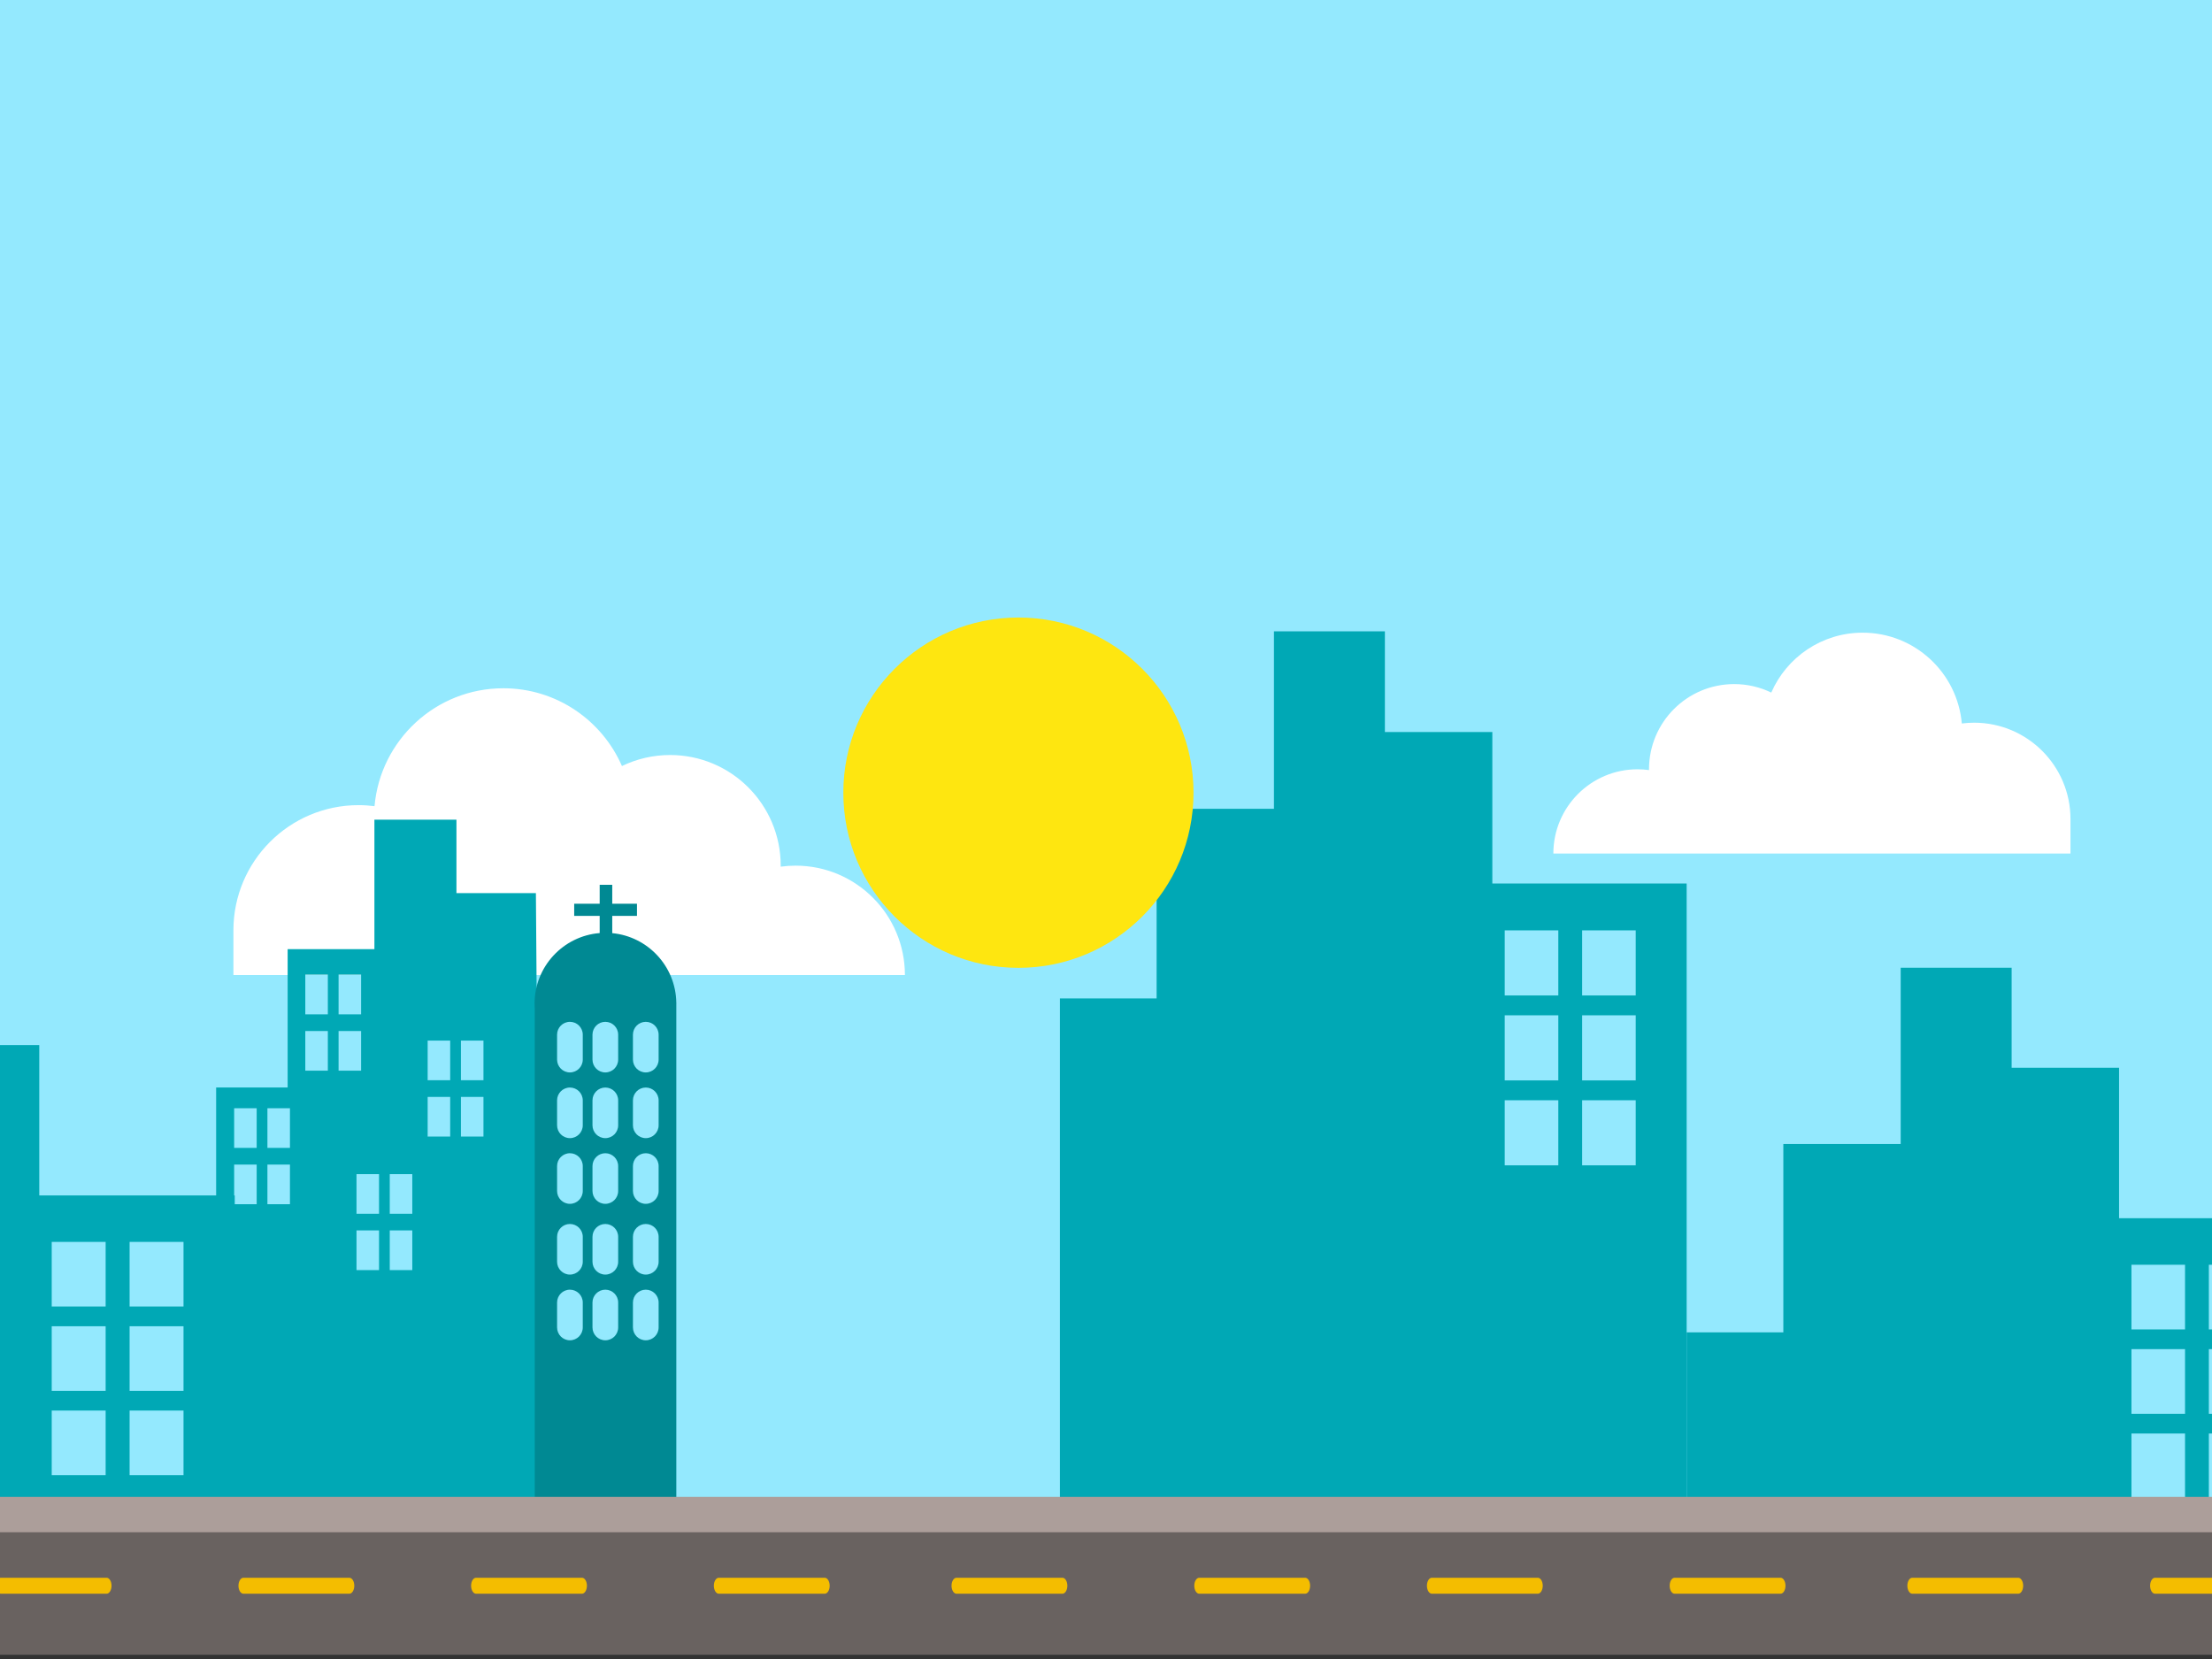 <?xml version="1.0" encoding="UTF-8"?>
<svg width="480px" height="360px" viewBox="0 0 480 360" version="1.1" xmlns="http://www.w3.org/2000/svg" xmlns:xlink="http://www.w3.org/1999/xlink">
    <rect x="0" y="0" width="480" height="360" fill="#333333" stroke="none"/>
    <!-- Generator: Sketch 51.1 (57501) - http://www.bohemiancoding.com/sketch -->
    <title>City6</title>
    <desc>Created with Sketch.</desc>
    <defs></defs>
    <g id="City6" stroke="none" stroke-width="1" fill="none" fill-rule="evenodd">
        <g id="Group" transform="translate(-13, -157)">
            <polygon id="Fill-1" fill="#94E9FE" points="0 516 520 516 520 0 0 0"></polygon>
            <path d="M492.318,445.481 L503.948,445.481 L503.948,431.45 L492.318,431.45 L492.318,445.481 Z M492.318,463.791 L503.948,463.791 L503.948,449.759 L492.318,449.759 L492.318,463.791 Z M492.318,482.099 L503.948,482.099 L503.948,468.068 L492.318,468.068 L492.318,482.099 Z M475.521,445.481 L487.15,445.481 L487.15,431.45 L475.521,431.45 L475.521,445.481 Z M475.521,463.791 L487.15,463.791 L487.15,449.759 L475.521,449.759 L475.521,463.791 Z M475.521,482.099 L487.15,482.099 L487.15,468.068 L475.521,468.068 L475.521,482.099 Z M472.833,421.351 L472.833,388.7 L449.521,388.7 L449.521,367 L425.446,367 L425.446,405.248 L399.982,405.248 L399.982,446.12 L379,446.12 L379,458.242 L379,500.017 L379,502 L468.22,502 L515,502 L515,458.242 L515,421.351 L472.833,421.351 Z" id="Fill-3" fill="#00A8B5"></path>
            <path d="M339.521,409.877 L351.15,409.877 L351.15,395.752 L339.521,395.752 L339.521,409.877 Z M339.521,391.446 L351.15,391.446 L351.15,377.319 L339.521,377.319 L339.521,391.446 Z M339.521,373.012 L351.15,373.012 L351.15,358.886 L339.521,358.886 L339.521,373.012 Z M356.318,409.877 L367.947,409.877 L367.947,395.752 L356.318,395.752 L356.318,409.877 Z M356.318,391.446 L367.947,391.446 L367.947,377.319 L356.318,377.319 L356.318,391.446 Z M356.318,373.012 L367.947,373.012 L367.947,358.886 L356.318,358.886 L356.318,373.012 Z M336.833,315.848 L313.518,315.848 L313.518,294 L289.445,294 L289.445,332.508 L263.982,332.508 L263.982,373.657 L243,373.657 L243,385.859 L243,427.917 L243,483 L332.22,483 L379,483 L379,385.859 L379,348.719 L336.833,348.719 L336.833,315.848 Z" id="Fill-4" fill="#00A8B5"></path>
            <g id="Group-155" transform="translate(0, 291)">
                <path d="M271.992,38.011 C271.992,59.005 254.983,76.022 233.995,76.022 C213.012,76.022 196,59.005 196,38.011 C196,17.019 213.012,0 233.995,0 C254.983,0 271.992,17.019 271.992,38.011" id="Fill-5" fill="#FEE610"></path>
                <path d="M185.638,53.844 C184.54,53.844 183.463,53.924 182.406,54.068 C182.406,53.993 182.413,53.919 182.413,53.844 C182.413,40.585 171.669,29.836 158.415,29.836 C154.669,29.836 151.121,30.699 147.962,32.23 C143.636,22.298 133.744,15.353 122.223,15.353 C107.561,15.353 95.531,26.601 94.271,40.941 C93.138,40.797 91.986,40.714 90.813,40.714 C75.811,40.714 63.65,52.879 63.65,67.886 L63.65,77.58 L65.437,77.58 L116.187,77.58 L154.814,77.58 L161.911,77.58 L209.366,77.58 C209.366,64.469 198.741,53.844 185.638,53.844" id="Fill-7" fill="#FFFFFF"></path>
                <path d="M368.348,32.933 C369.192,32.933 370.022,32.995 370.835,33.106 C370.835,33.047 370.831,32.99 370.831,32.933 C370.831,22.722 379.104,14.445 389.312,14.445 C392.198,14.445 394.928,15.108 397.363,16.287 C400.693,8.64 408.314,3.29 417.185,3.29 C428.476,3.29 437.74,11.952 438.71,22.996 C439.583,22.886 440.471,22.823 441.374,22.823 C452.927,22.823 462.292,32.19 462.292,43.747 L462.292,51.213 L460.917,51.213 L421.831,51.213 L392.085,51.213 L386.621,51.213 L350.075,51.213 C350.075,41.117 358.256,32.933 368.348,32.933" id="Fill-9" fill="#FFFFFF"></path>
                <path d="M143.697,101.51 L152.297,101.51 L152.297,91.205 L143.697,91.205 L143.697,101.51 Z M143.697,114.959 L152.297,114.959 L152.297,104.653 L143.697,104.653 L143.697,114.959 Z M143.697,128.408 L152.297,128.408 L152.297,118.102 L143.697,118.102 L143.697,128.408 Z M131.277,101.51 L139.876,101.51 L139.876,91.205 L131.277,91.205 L131.277,101.51 Z M131.277,114.959 L139.876,114.959 L139.876,104.653 L131.277,104.653 L131.277,114.959 Z M131.277,128.408 L139.876,128.408 L139.876,118.102 L131.277,118.102 L131.277,128.408 Z M113.02,100.404 L117.909,100.404 L117.909,91.801 L113.02,91.801 L113.02,100.404 Z M113.02,112.627 L117.909,112.627 L117.909,104.025 L113.02,104.025 L113.02,112.627 Z M105.8,100.404 L110.689,100.404 L110.689,91.801 L105.8,91.801 L105.8,100.404 Z M105.8,112.627 L110.689,112.627 L110.689,104.025 L105.8,104.025 L105.8,112.627 Z M97.577,129.38 L102.466,129.38 L102.466,120.778 L97.577,120.778 L97.577,129.38 Z M97.577,141.604 L102.466,141.604 L102.466,133 L97.577,133 L97.577,141.604 Z M90.36,129.38 L95.248,129.38 L95.248,120.778 L90.36,120.778 L90.36,129.38 Z M90.36,141.604 L95.248,141.604 L95.248,133 L90.36,133 L90.36,141.604 Z M86.471,98.334 L91.359,98.334 L91.359,89.731 L86.471,89.731 L86.471,98.334 Z M79.25,86.112 L84.141,86.112 L84.141,77.508 L79.25,77.508 L79.25,86.112 Z M79.25,98.334 L84.141,98.334 L84.141,89.731 L79.25,89.731 L79.25,98.334 Z M71.03,115.087 L75.919,115.087 L75.919,106.484 L71.03,106.484 L71.03,115.087 Z M71.03,127.31 L75.919,127.31 L75.919,118.707 L71.03,118.707 L71.03,127.31 Z M63.81,115.087 L68.699,115.087 L68.699,106.484 L63.81,106.484 L63.81,115.087 Z M68.699,127.31 L63.939,127.31 L63.939,125.403 L63.81,125.403 L63.81,118.707 L68.699,118.707 L68.699,127.31 Z M41.122,149.513 L52.821,149.513 L52.821,135.492 L41.122,135.492 L41.122,149.513 Z M41.122,167.81 L52.821,167.81 L52.821,153.79 L41.122,153.79 L41.122,167.81 Z M41.122,186.106 L52.821,186.106 L52.821,172.085 L41.122,172.085 L41.122,186.106 Z M24.223,149.513 L35.923,149.513 L35.923,135.492 L24.223,135.492 L24.223,149.513 Z M24.223,167.81 L35.923,167.81 L35.923,153.79 L24.223,153.79 L24.223,167.81 Z M24.223,186.106 L35.923,186.106 L35.923,172.085 L24.223,172.085 L24.223,186.106 Z M86.471,86.112 L91.359,86.112 L91.359,77.508 L86.471,77.508 L86.471,86.112 Z M129.29,59.806 L112.049,59.806 L112.049,43.867 L94.246,43.867 L94.246,71.961 L75.418,71.961 L75.418,101.981 L59.902,101.981 L59.902,110.884 L59.902,125.403 L21.519,125.403 L21.519,92.776 L-1.77635684e-15,92.776 L-1.77635684e-15,205.992 L16.879,205.992 L63.939,205.992 L63.939,198.904 L59.902,201.631 L129.29,198.904 L129.29,153.111 L129.47,110.884 L129.47,83.788 L129.29,59.806 Z" id="Fill-18" fill="#00A8B5"></path>
                <path d="M159.759,83.602 L159.759,83.53 L159.756,83.53 C159.618,75.655 153.569,69.223 145.856,68.49 L145.856,64.75 L151.224,64.75 L151.224,62.108 L145.856,62.108 L145.856,58 L143.131,58 L143.131,62.108 L137.599,62.108 L137.599,64.75 L143.131,64.75 L143.131,68.473 C135.222,69.111 129,75.728 129,83.805 C129,84.158 129.017,84.506 129.039,84.852 L129.039,191.243 L159.759,191.243 L159.759,84.011 C159.759,83.941 159.763,83.875 159.763,83.805 C159.763,83.739 159.759,83.67 159.759,83.602" id="Fill-19" fill="#008993"></path>
                <path d="M139.459,95.929 C139.459,97.469 138.21,98.716 136.67,98.716 C135.133,98.716 133.885,97.469 133.885,95.929 L133.885,90.521 C133.885,88.982 135.133,87.734 136.67,87.734 C138.21,87.734 139.459,88.982 139.459,90.521 L139.459,95.929 Z" id="Fill-20" fill="#94E9FE"></path>
                <path d="M147.141,95.929 C147.141,97.469 145.893,98.716 144.354,98.716 C142.815,98.716 141.567,97.469 141.567,95.929 L141.567,90.521 C141.567,88.982 142.815,87.734 144.354,87.734 C145.893,87.734 147.141,88.982 147.141,90.521 L147.141,95.929 Z" id="Fill-21" fill="#94E9FE"></path>
                <path d="M155.92,95.929 C155.92,97.469 154.671,98.716 153.134,98.716 C151.594,98.716 150.346,97.469 150.346,95.929 L150.346,90.521 C150.346,88.982 151.594,87.734 153.134,87.734 C154.671,87.734 155.92,88.982 155.92,90.521 L155.92,95.929 Z" id="Fill-22" fill="#94E9FE"></path>
                <path d="M139.459,110.186 C139.459,111.726 138.21,112.974 136.67,112.974 C135.133,112.974 133.885,111.726 133.885,110.186 L133.885,104.78 C133.885,103.24 135.133,101.991 136.67,101.991 C138.21,101.991 139.459,103.24 139.459,104.78 L139.459,110.186 Z" id="Fill-23" fill="#94E9FE"></path>
                <path d="M147.141,110.186 C147.141,111.726 145.893,112.974 144.354,112.974 C142.815,112.974 141.567,111.726 141.567,110.186 L141.567,104.78 C141.567,103.24 142.815,101.991 144.354,101.991 C145.893,101.991 147.141,103.24 147.141,104.78 L147.141,110.186 Z" id="Fill-24" fill="#94E9FE"></path>
                <path d="M155.92,110.186 C155.92,111.726 154.671,112.974 153.134,112.974 C151.594,112.974 150.346,111.726 150.346,110.186 L150.346,104.78 C150.346,103.24 151.594,101.991 153.134,101.991 C154.671,101.991 155.92,103.24 155.92,104.78 L155.92,110.186 Z" id="Fill-25" fill="#94E9FE"></path>
                <path d="M139.459,124.442 C139.459,125.981 138.21,127.23 136.67,127.23 C135.133,127.23 133.885,125.981 133.885,124.442 L133.885,119.036 C133.885,117.495 135.133,116.247 136.67,116.247 C138.21,116.247 139.459,117.495 139.459,119.036 L139.459,124.442 Z" id="Fill-26" fill="#94E9FE"></path>
                <path d="M147.141,124.442 C147.141,125.981 145.893,127.23 144.354,127.23 C142.815,127.23 141.567,125.981 141.567,124.442 L141.567,119.036 C141.567,117.495 142.815,116.247 144.354,116.247 C145.893,116.247 147.141,117.495 147.141,119.036 L147.141,124.442 Z" id="Fill-27" fill="#94E9FE"></path>
                <path d="M155.92,124.442 C155.92,125.981 154.671,127.23 153.134,127.23 C151.594,127.23 150.346,125.981 150.346,124.442 L150.346,119.036 C150.346,117.495 151.594,116.247 153.134,116.247 C154.671,116.247 155.92,117.495 155.92,119.036 L155.92,124.442 Z" id="Fill-28" fill="#94E9FE"></path>
                <path d="M139.459,139.796 C139.459,141.335 138.21,142.582 136.67,142.582 C135.133,142.582 133.885,141.335 133.885,139.796 L133.885,134.388 C133.885,132.848 135.133,131.601 136.67,131.601 C138.21,131.601 139.459,132.848 139.459,134.388 L139.459,139.796 Z" id="Fill-29" fill="#94E9FE"></path>
                <path d="M147.141,139.796 C147.141,141.335 145.893,142.582 144.354,142.582 C142.815,142.582 141.567,141.335 141.567,139.796 L141.567,134.388 C141.567,132.848 142.815,131.601 144.354,131.601 C145.893,131.601 147.141,132.848 147.141,134.388 L147.141,139.796 Z" id="Fill-30" fill="#94E9FE"></path>
                <path d="M155.92,139.796 C155.92,141.335 154.671,142.582 153.134,142.582 C151.594,142.582 150.346,141.335 150.346,139.796 L150.346,134.388 C150.346,132.848 151.594,131.601 153.134,131.601 C154.671,131.601 155.92,132.848 155.92,134.388 L155.92,139.796 Z" id="Fill-31" fill="#94E9FE"></path>
                <path d="M139.459,154.052 C139.459,155.593 138.21,156.841 136.67,156.841 C135.133,156.841 133.885,155.593 133.885,154.052 L133.885,148.645 C133.885,147.106 135.133,145.858 136.67,145.858 C138.21,145.858 139.459,147.106 139.459,148.645 L139.459,154.052 Z" id="Fill-32" fill="#94E9FE"></path>
                <path d="M147.141,154.052 C147.141,155.593 145.893,156.841 144.354,156.841 C142.815,156.841 141.567,155.593 141.567,154.052 L141.567,148.645 C141.567,147.106 142.815,145.858 144.354,145.858 C145.893,145.858 147.141,147.106 147.141,148.645 L147.141,154.052 Z" id="Fill-33" fill="#94E9FE"></path>
                <path d="M155.92,154.052 C155.92,155.593 154.671,156.841 153.134,156.841 C151.594,156.841 150.346,155.593 150.346,154.052 L150.346,148.645 C150.346,147.106 151.594,145.858 153.134,145.858 C154.671,145.858 155.92,147.106 155.92,148.645 L155.92,154.052 Z" id="Fill-34" fill="#94E9FE"></path>
                <polygon id="Fill-143" fill="#AC9E9A" points="-1.77635684e-15 224.338 519.969 224.338 519.969 190.821 -1.77635684e-15 190.821"></polygon>
                <polygon id="Fill-144" fill="#696260" points="-1.77635684e-15 225.079 519.969 225.079 519.969 198.498 -1.77635684e-15 198.498"></polygon>
                <path d="M37.204,210.101 C37.204,211.059 36.722,211.835 36.127,211.835 L13.149,211.835 C12.554,211.835 12.072,211.059 12.072,210.101 C12.072,209.143 12.554,208.368 13.149,208.368 L36.127,208.368 C36.722,208.368 37.204,209.143 37.204,210.101" id="Fill-145" fill="#F4BD00"></path>
                <path d="M89.88,210.101 C89.88,211.059 89.398,211.835 88.804,211.835 L65.824,211.835 C65.23,211.835 64.748,211.059 64.748,210.101 C64.748,209.143 65.23,208.368 65.824,208.368 L88.804,208.368 C89.398,208.368 89.88,209.143 89.88,210.101" id="Fill-146" fill="#F4BD00"></path>
                <path d="M140.36,210.101 C140.36,211.059 139.879,211.835 139.284,211.835 L116.305,211.835 C115.711,211.835 115.229,211.059 115.229,210.101 C115.229,209.143 115.711,208.368 116.305,208.368 L139.284,208.368 C139.879,208.368 140.36,209.143 140.36,210.101" id="Fill-147" fill="#F4BD00"></path>
                <path d="M193.036,210.101 C193.036,211.059 192.554,211.835 191.96,211.835 L168.981,211.835 C168.387,211.835 167.905,211.059 167.905,210.101 C167.905,209.143 168.387,208.368 168.981,208.368 L191.96,208.368 C192.554,208.368 193.036,209.143 193.036,210.101" id="Fill-148" fill="#F4BD00"></path>
                <path d="M244.616,210.101 C244.616,211.059 244.134,211.835 243.54,211.835 L220.56,211.835 C219.965,211.835 219.483,211.059 219.483,210.101 C219.483,209.143 219.965,208.368 220.56,208.368 L243.54,208.368 C244.134,208.368 244.616,209.143 244.616,210.101" id="Fill-149" fill="#F4BD00"></path>
                <path d="M297.291,210.101 C297.291,211.059 296.81,211.835 296.216,211.835 L273.235,211.835 C272.641,211.835 272.159,211.059 272.159,210.101 C272.159,209.143 272.641,208.368 273.235,208.368 L296.216,208.368 C296.81,208.368 297.291,209.143 297.291,210.101" id="Fill-150" fill="#F4BD00"></path>
                <path d="M347.773,210.101 C347.773,211.059 347.291,211.835 346.697,211.835 L323.716,211.835 C323.123,211.835 322.64,211.059 322.64,210.101 C322.64,209.143 323.123,208.368 323.716,208.368 L346.697,208.368 C347.291,208.368 347.773,209.143 347.773,210.101" id="Fill-151" fill="#F4BD00"></path>
                <path d="M400.447,210.101 C400.447,211.059 399.966,211.835 399.374,211.835 L376.391,211.835 C375.797,211.835 375.316,211.059 375.316,210.101 C375.316,209.143 375.797,208.368 376.391,208.368 L399.374,208.368 C399.966,208.368 400.447,209.143 400.447,210.101" id="Fill-152" fill="#F4BD00"></path>
                <path d="M452.025,210.101 C452.025,211.059 451.544,211.835 450.95,211.835 L427.969,211.835 C427.376,211.835 426.895,211.059 426.895,210.101 C426.895,209.143 427.376,208.368 427.969,208.368 L450.95,208.368 C451.544,208.368 452.025,209.143 452.025,210.101" id="Fill-153" fill="#F4BD00"></path>
                <path d="M504.702,210.101 C504.702,211.059 504.22,211.835 503.626,211.835 L480.646,211.835 C480.052,211.835 479.571,211.059 479.571,210.101 C479.571,209.143 480.052,208.368 480.646,208.368 L503.626,208.368 C504.22,208.368 504.702,209.143 504.702,210.101" id="Fill-154" fill="#F4BD00"></path>
            </g>
        </g>
    </g>
</svg>